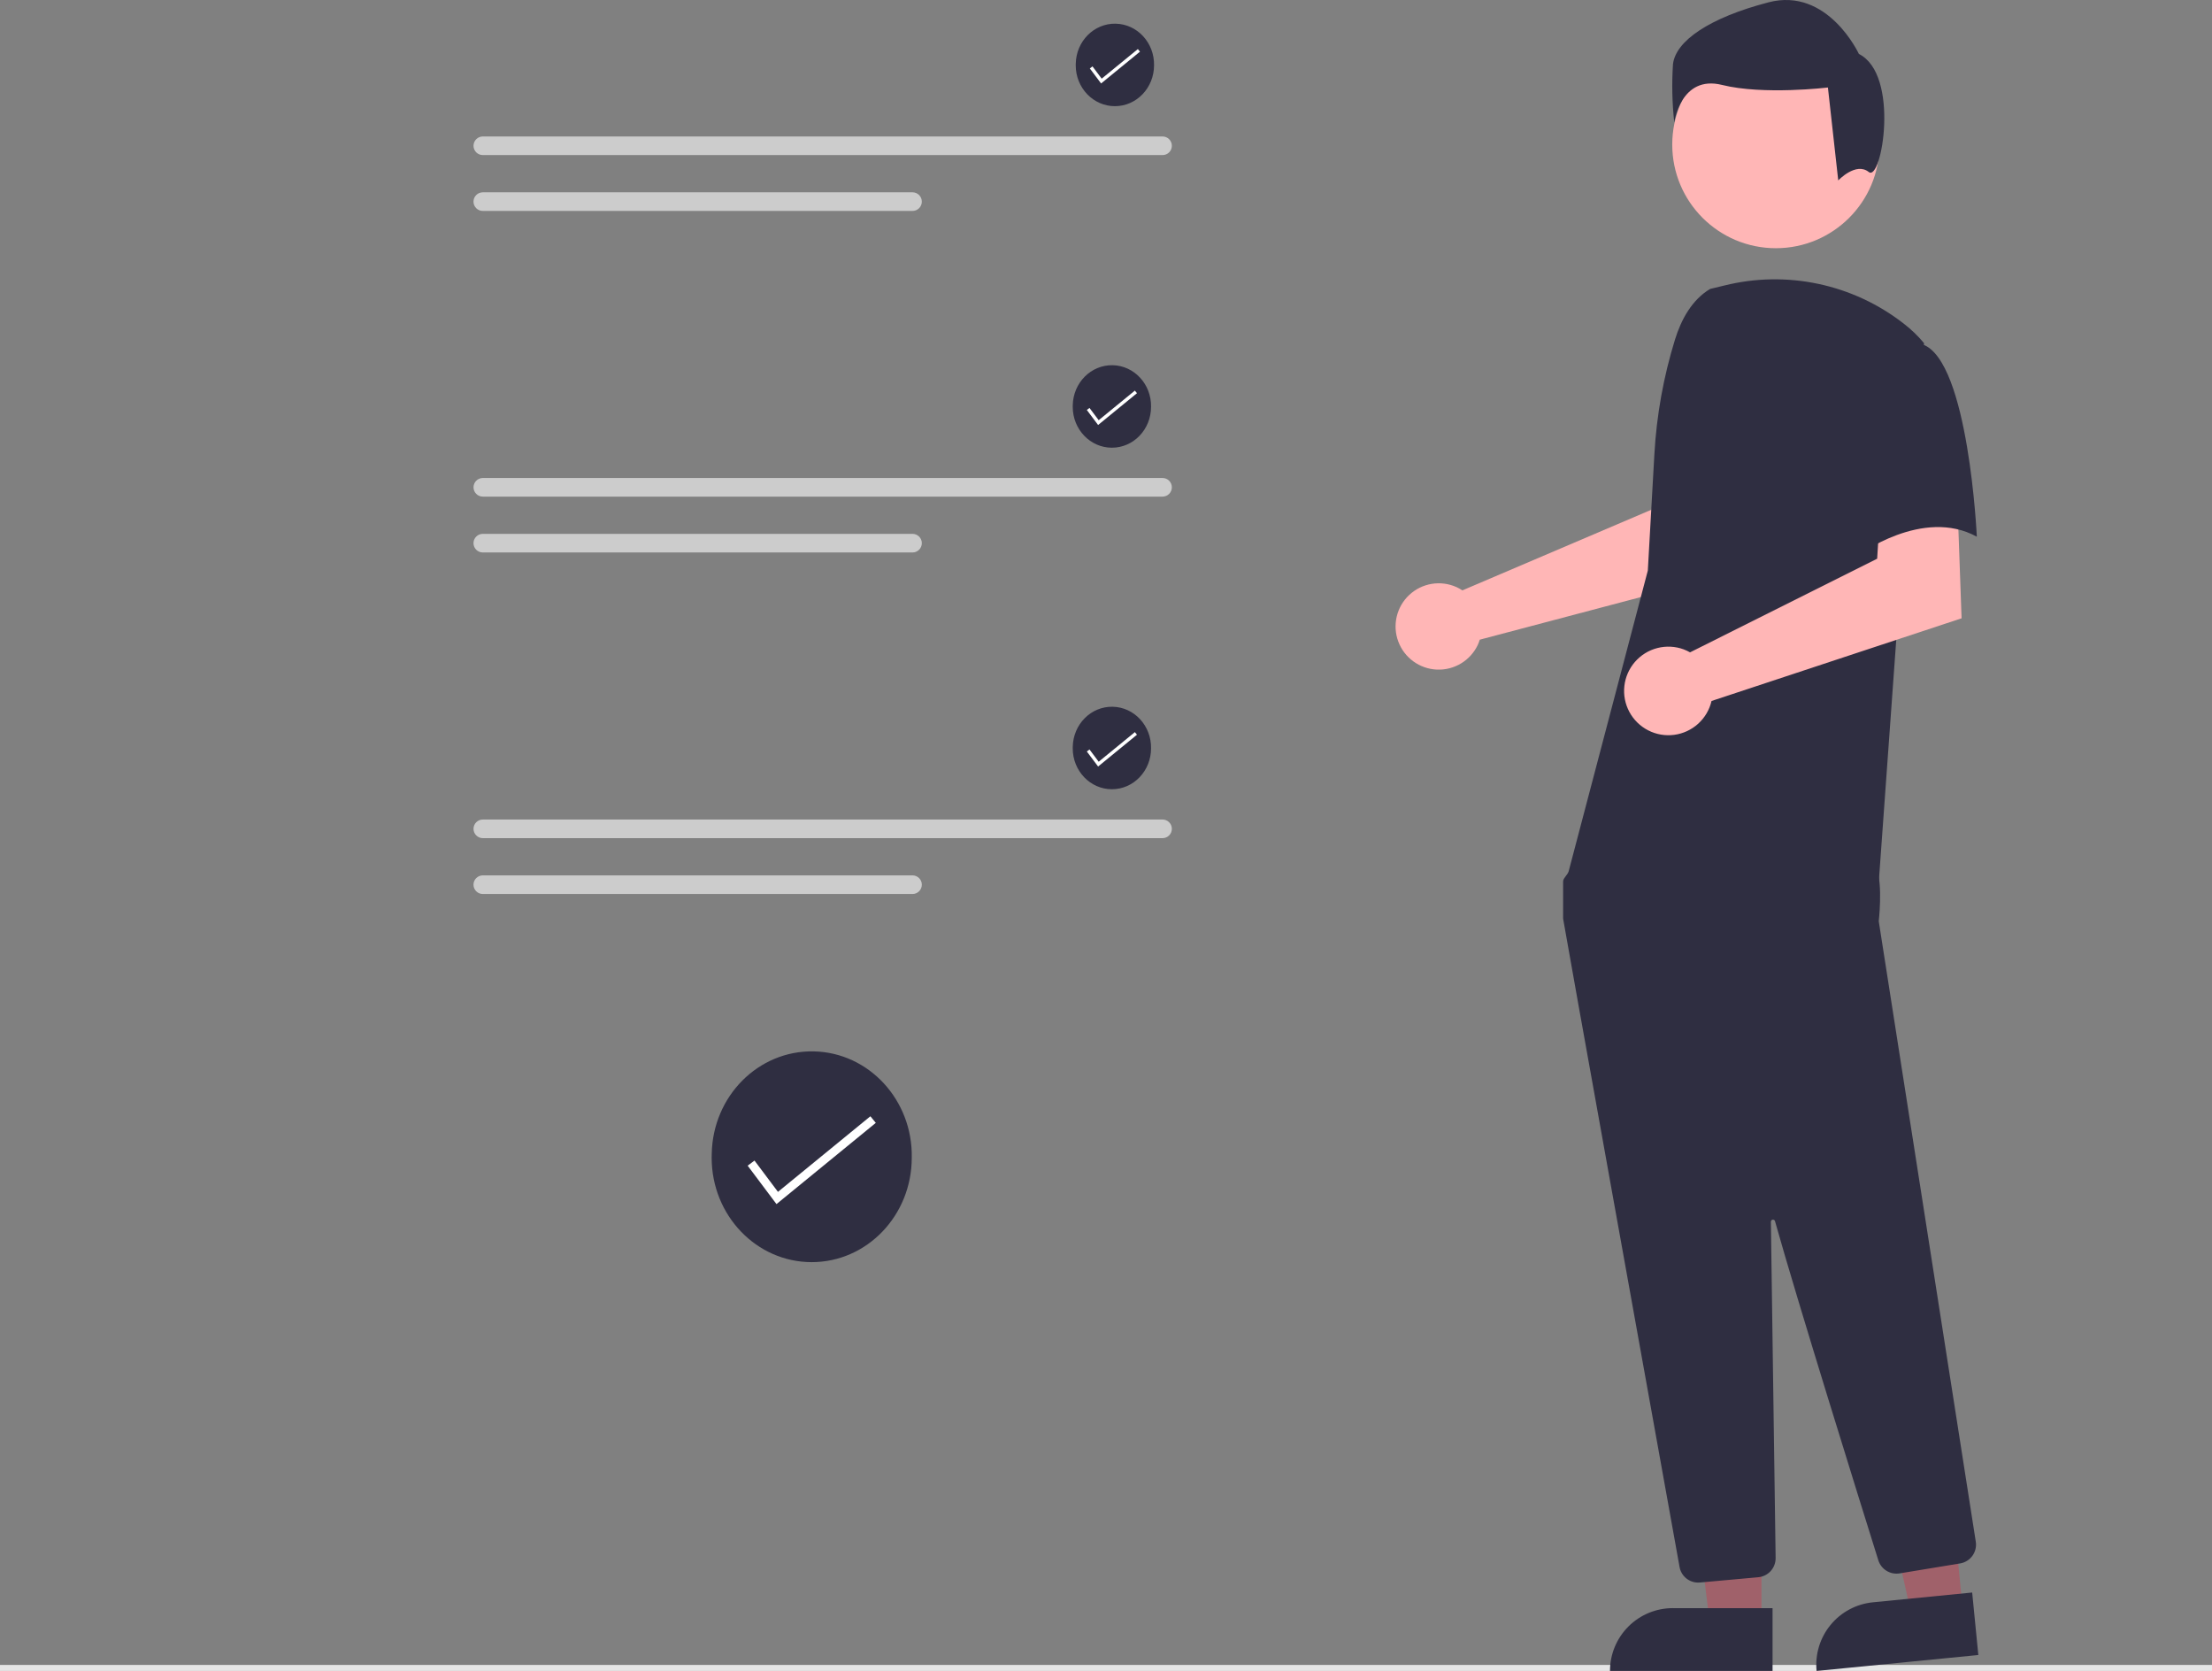 <svg width="580" height="438" viewBox="0 0 580 438" fill="none" xmlns="http://www.w3.org/2000/svg">
<rect x="0" y="0" width="580" height="438" fill="#808080" stroke="none"/>
<g clip-path="url(#clip0_221_736)">
<path d="M239.068 303.473C239.068 318.589 227.324 330.843 212.836 330.843C198.348 330.843 186.604 318.589 186.604 303.473C186.604 303.13 186.609 302.79 186.623 302.45C186.889 287.336 198.851 275.313 213.336 275.596C227.821 275.878 239.343 288.359 239.072 303.473H239.068Z" fill="#2F2E41"/>
<path d="M203.599 315.628L196.043 305.559L197.832 304.217L203.988 312.42L228.221 292.604L229.638 294.335L203.599 315.628Z" fill="white"/>
<path d="M580 436.429H0V438H580V436.429Z" fill="#E6E6E6"/>
<path d="M381.883 153.885C382.426 154.133 382.948 154.424 383.444 154.755L433.062 133.588L434.833 120.524L454.659 120.402L453.488 150.368L387.996 167.681C387.858 168.136 387.693 168.582 387.5 169.017C386.553 171.036 385.031 172.731 383.123 173.888C381.216 175.045 379.009 175.613 376.779 175.521C374.55 175.428 372.398 174.68 370.592 173.369C368.787 172.058 367.41 170.243 366.634 168.152C365.857 166.061 365.716 163.787 366.228 161.617C366.74 159.446 367.882 157.475 369.512 155.951C371.141 154.427 373.184 153.418 375.385 153.051C377.586 152.684 379.846 152.975 381.882 153.888L381.883 153.885Z" fill="#FFB6B6"/>
<path d="M461.869 425.412H448.306L441.854 373.124H461.871L461.869 425.412Z" fill="#A0616A"/>
<path d="M438.619 421.539H464.775V437.995H422.149C422.149 433.629 423.885 429.442 426.973 426.355C430.062 423.268 434.251 421.534 438.619 421.534V421.539Z" fill="#2F2E41"/>
<path d="M514.616 421.582L501.12 422.909L489.571 371.505L509.491 369.548L514.616 421.582Z" fill="#A0616A"/>
<path d="M491.09 420.008L517.116 417.445L518.73 433.824L476.319 438C475.891 433.656 477.206 429.321 479.976 425.946C482.746 422.572 486.744 420.436 491.089 420.008H491.09Z" fill="#2F2E41"/>
<path d="M465.644 65.063C480.65 65.063 492.815 52.904 492.815 37.905C492.815 22.906 480.65 10.747 465.644 10.747C450.638 10.747 438.473 22.906 438.473 37.905C438.473 52.904 450.638 65.063 465.644 65.063Z" fill="#FFB6B6"/>
<path d="M445.275 414.838C444.109 414.84 442.98 414.431 442.086 413.682C441.193 412.934 440.592 411.894 440.39 410.746C433.375 371.803 410.424 244.441 409.875 240.91C409.862 240.829 409.856 240.747 409.857 240.665V231.168C409.856 230.822 409.964 230.485 410.165 230.204L413.197 225.963C413.341 225.759 413.53 225.59 413.749 225.471C413.969 225.351 414.213 225.283 414.462 225.272C431.747 224.462 488.344 222.088 491.078 225.503C493.824 228.931 492.848 239.333 492.627 241.382L492.638 241.595L518.067 404.139C518.266 405.435 517.946 406.758 517.177 407.821C516.407 408.884 515.25 409.6 513.955 409.817L498.074 412.432C496.891 412.622 495.679 412.381 494.659 411.753C493.639 411.126 492.878 410.153 492.514 409.012C487.602 393.323 471.131 340.546 465.423 320.123C465.392 319.989 465.312 319.871 465.198 319.792C465.084 319.714 464.944 319.682 464.808 319.702C464.671 319.722 464.547 319.792 464.46 319.899C464.373 320.006 464.329 320.142 464.338 320.28C464.623 339.748 465.312 389.415 465.555 406.57L465.58 408.418C465.59 409.669 465.131 410.878 464.293 411.807C463.454 412.735 462.298 413.316 461.052 413.434L445.738 414.82C445.584 414.834 445.429 414.84 445.275 414.838Z" fill="#2F2E41"/>
<path d="M448.4 75.742C443.659 78.56 440.821 83.737 439.193 89.014C436.179 98.768 434.364 108.852 433.79 119.045L432.069 149.561L410.767 230.47C429.23 246.084 439.878 242.534 464.731 229.763C489.585 216.991 492.423 234.021 492.423 234.021L497.393 165.179L504.493 89.952C502.899 88.034 501.095 86.301 499.114 84.784C492.551 79.682 484.916 76.136 476.783 74.412C468.649 72.688 460.231 72.832 452.161 74.832L448.4 75.742Z" fill="#2F2E41"/>
<path d="M441.482 170.225C442.054 170.439 442.609 170.698 443.141 170.999L492.204 146.451L493.018 133.154L513.256 131.759L514.34 162.072L448.776 183.746C448.241 186.043 447.019 188.122 445.273 189.707C443.527 191.293 441.339 192.309 439.001 192.621C436.663 192.934 434.285 192.527 432.184 191.455C430.083 190.383 428.358 188.698 427.238 186.622C426.119 184.547 425.659 182.18 425.918 179.836C426.178 177.492 427.145 175.283 428.692 173.503C430.238 171.722 432.29 170.455 434.575 169.868C436.86 169.282 439.269 169.405 441.483 170.221L441.482 170.225Z" fill="#FFB6B6"/>
<path d="M504.139 90.291C516.21 94.549 518.337 140.684 518.337 140.684C504.136 132.878 487.095 145.652 487.095 145.652C487.095 145.652 483.545 133.586 479.284 117.973C477.998 113.582 477.844 108.936 478.837 104.468C479.83 100.001 481.938 95.858 484.964 92.424C484.964 92.424 492.067 86.03 504.139 90.291Z" fill="#2F2E41"/>
<path d="M490.003 45.085C486.617 42.378 481.999 47.296 481.999 47.296L479.291 22.939C479.291 22.939 462.365 24.966 451.53 22.262C440.695 19.558 439.004 32.079 439.004 32.079C438.445 27.022 438.332 21.927 438.665 16.851C439.342 10.76 448.143 4.669 463.716 0.608C479.289 -3.452 487.414 14.144 487.414 14.144C498.253 19.554 493.392 47.795 490.003 45.085Z" fill="#2F2E41"/>
<path d="M126.595 35.772C125.949 35.773 125.329 36.031 124.872 36.488C124.415 36.946 124.158 37.566 124.158 38.212C124.158 38.858 124.415 39.478 124.872 39.936C125.329 40.393 125.949 40.651 126.595 40.652H304.832C305.479 40.651 306.099 40.393 306.556 39.936C307.012 39.478 307.269 38.858 307.269 38.212C307.269 37.566 307.012 36.946 306.556 36.488C306.099 36.031 305.479 35.773 304.832 35.772H126.595Z" fill="#CCCCCC"/>
<path d="M126.595 50.412C125.948 50.412 125.328 50.668 124.87 51.124C124.412 51.581 124.154 52.2 124.152 52.847C124.151 53.494 124.406 54.114 124.863 54.573C125.319 55.031 125.938 55.29 126.585 55.292H239.268C239.589 55.292 239.906 55.229 240.202 55.106C240.499 54.984 240.768 54.804 240.994 54.578C241.221 54.351 241.401 54.082 241.524 53.786C241.646 53.49 241.709 53.173 241.709 52.852C241.709 52.532 241.646 52.214 241.524 51.918C241.401 51.622 241.221 51.353 240.994 51.127C240.768 50.9 240.499 50.721 240.202 50.598C239.906 50.475 239.589 50.412 239.268 50.412H126.595Z" fill="#CCCCCC"/>
<path d="M302.598 17.119C302.598 23.036 298.001 27.832 292.331 27.832C286.66 27.832 282.063 23.036 282.063 17.119C282.063 16.985 282.066 16.852 282.071 16.719C282.175 10.803 286.857 6.097 292.526 6.208C298.196 6.318 302.706 11.204 302.6 17.119H302.598Z" fill="#2F2E41"/>
<path d="M288.715 21.877L285.758 17.936L286.458 17.41L288.868 20.621L298.353 12.865L298.907 13.543L288.715 21.877Z" fill="white"/>
<path d="M126.595 125.296C125.949 125.298 125.329 125.555 124.872 126.013C124.415 126.47 124.158 127.09 124.158 127.736C124.158 128.383 124.415 129.003 124.872 129.46C125.329 129.918 125.949 130.175 126.595 130.177H304.832C305.479 130.175 306.099 129.918 306.556 129.46C307.012 129.003 307.269 128.383 307.269 127.736C307.269 127.09 307.012 126.47 306.556 126.013C306.099 125.555 305.479 125.298 304.832 125.296H126.595Z" fill="#CCCCCC"/>
<path d="M126.595 139.937C125.948 139.936 125.328 140.192 124.87 140.649C124.412 141.105 124.154 141.725 124.152 142.371C124.151 143.018 124.406 143.639 124.863 144.097C125.319 144.556 125.938 144.814 126.585 144.817H239.268C239.916 144.817 240.537 144.56 240.994 144.102C241.452 143.644 241.709 143.024 241.709 142.377C241.709 141.729 241.452 141.109 240.994 140.651C240.537 140.194 239.916 139.937 239.268 139.937H126.595Z" fill="#CCCCCC"/>
<path d="M301.812 106.644C301.812 112.56 297.216 117.357 291.545 117.357C285.875 117.357 281.278 112.56 281.278 106.644C281.278 106.509 281.28 106.376 281.285 106.243C281.39 100.328 286.071 95.622 291.741 95.732C297.41 95.843 301.92 100.728 301.814 106.644H301.812Z" fill="#2F2E41"/>
<path d="M287.93 111.401L284.972 107.46L285.673 106.935L288.082 110.146L297.567 102.39L298.122 103.067L287.93 111.401Z" fill="white"/>
<path d="M126.595 214.821C125.949 214.822 125.329 215.08 124.872 215.537C124.415 215.995 124.158 216.614 124.158 217.261C124.158 217.907 124.415 218.527 124.872 218.985C125.329 219.442 125.949 219.7 126.595 219.701H304.832C305.479 219.7 306.099 219.442 306.556 218.985C307.012 218.527 307.269 217.907 307.269 217.261C307.269 216.614 307.012 215.995 306.556 215.537C306.099 215.08 305.479 214.822 304.832 214.821H126.595Z" fill="#CCCCCC"/>
<path d="M126.595 229.461C125.948 229.461 125.328 229.717 124.87 230.174C124.412 230.63 124.154 231.25 124.152 231.896C124.151 232.543 124.406 233.164 124.863 233.622C125.319 234.08 125.938 234.339 126.585 234.342H239.268C239.916 234.342 240.537 234.084 240.994 233.627C241.452 233.169 241.709 232.549 241.709 231.901C241.709 231.254 241.452 230.634 240.994 230.176C240.537 229.719 239.916 229.461 239.268 229.461H126.595Z" fill="#CCCCCC"/>
<path d="M301.812 196.168C301.812 202.085 297.216 206.881 291.545 206.881C285.875 206.881 281.278 202.085 281.278 196.168C281.278 196.034 281.28 195.901 281.285 195.768C281.39 189.852 286.071 185.146 291.741 185.257C297.41 185.367 301.92 190.252 301.814 196.168H301.812Z" fill="#2F2E41"/>
<path d="M287.93 200.926L284.972 196.985L285.673 196.459L288.082 199.67L297.567 191.914L298.122 192.591L287.93 200.926Z" fill="white"/>
</g>
<defs>
<clipPath id="clip0_221_736">
<rect width="580" height="438" fill="white"/>
</clipPath>
</defs>
</svg>
